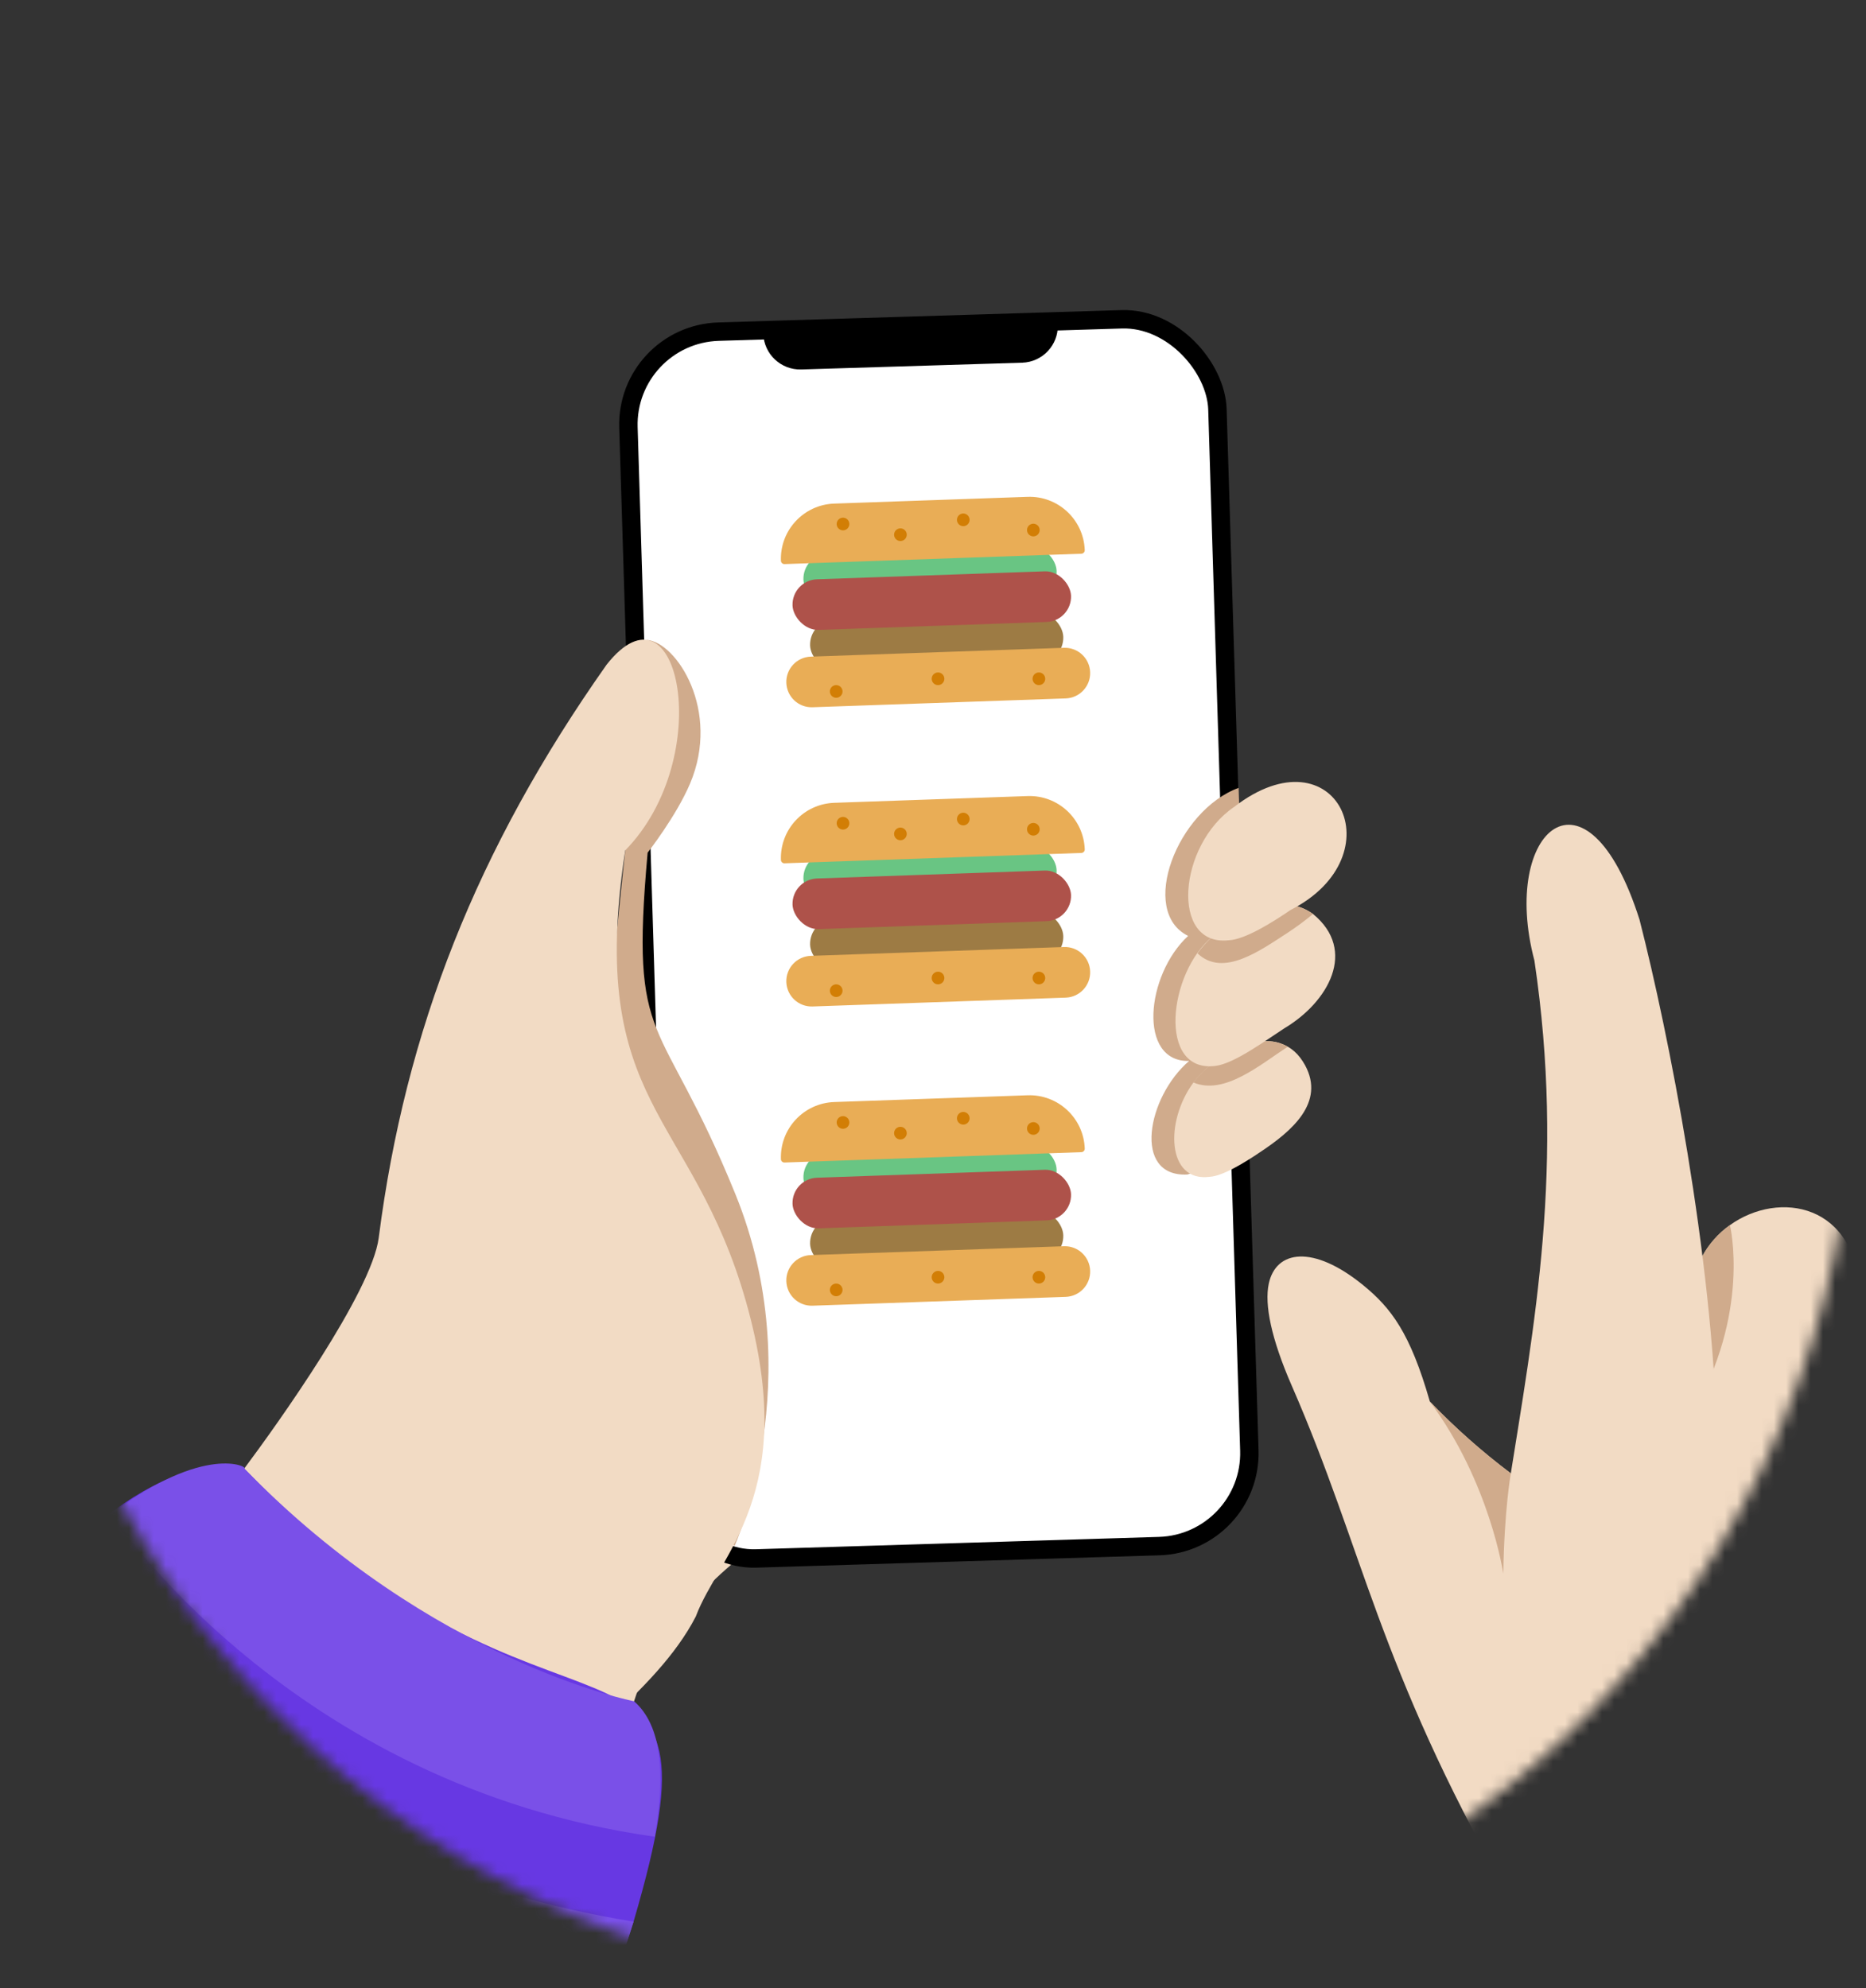 <svg width="152" height="162" viewBox="0 0 152 162" fill="none" xmlns="http://www.w3.org/2000/svg">
<rect x="0" y="0" width="152" height="162" fill="#333333" stroke="none"/>
<mask id="mask0_2720_3416" style="mask-type:alpha" maskUnits="userSpaceOnUse" x="0" y="0" width="152" height="162">
<path d="M151 87C151 128.421 117.421 162 76 162C34.578 162 1 128.421 1 87C1 45.579 -3.5 0 63.5 0C158 0 151 45.579 151 87Z" fill="#D9D9D9"/>
</mask>
<g mask="url(#mask0_2720_3416)">
<path d="M50.735 106.048L83.663 110.652C83.663 110.652 77.915 119.63 63.526 124.961C59.961 126.281 53.554 132.466 51.646 138.616L40.048 140.956C40.048 140.956 49.239 119.336 50.735 106.048Z" fill="#F2DBC4"/>
<path d="M60.259 108.246C60.259 108.246 60.039 111.402 58.566 115.71C58.566 115.71 62.24 112.306 83.665 110.652L60.259 108.246Z" fill="#D0AB8C"/>
<rect x="50.959" y="27.253" width="48" height="100" rx="7.571" transform="rotate(-1.756 50.959 27.253)" fill="white" stroke="black" stroke-width="1.5"/>
<rect x="65.917" y="50.535" width="20.636" height="4.127" rx="2.064" transform="rotate(-2 65.917 50.535)" fill="#9D7B44"/>
<rect x="65.373" y="45.171" width="20.636" height="4.127" rx="2.064" transform="rotate(-2 65.373 45.171)" fill="#69C583"/>
<rect x="64.486" y="47.269" width="22.7" height="4.127" rx="2.064" transform="rotate(-2 64.486 47.269)" fill="#AE524A"/>
<path d="M64.053 55.633C64.013 54.494 64.904 53.538 66.043 53.499L86.667 52.779C87.806 52.739 88.761 53.63 88.801 54.769C88.841 55.908 87.95 56.864 86.811 56.903L66.187 57.623C65.048 57.663 64.092 56.772 64.053 55.633Z" fill="#E9AD56"/>
<circle cx="0.516" cy="0.516" r="0.516" transform="matrix(-0.999 0.035 0.035 0.999 85.123 54.77)" fill="#D27E05"/>
<circle cx="0.516" cy="0.516" r="0.516" transform="matrix(-0.999 0.035 0.035 0.999 76.907 54.77)" fill="#D27E05"/>
<circle cx="0.516" cy="0.516" r="0.516" transform="matrix(-0.999 0.035 0.035 0.999 68.612 55.802)" fill="#D27E05"/>
<path d="M88.361 44.823C88.366 44.978 88.244 45.108 88.089 45.114L63.903 45.959C63.748 45.964 63.617 45.842 63.612 45.687C63.525 43.202 65.469 41.117 67.955 41.03L83.704 40.48C86.189 40.393 88.274 42.338 88.361 44.823Z" fill="#E9AD56"/>
<circle cx="68.669" cy="42.694" r="0.516" transform="rotate(-2 68.669 42.694)" fill="#D27E05"/>
<circle cx="73.346" cy="43.564" r="0.516" transform="rotate(-2 73.346 43.564)" fill="#D27E05"/>
<circle cx="78.466" cy="42.353" r="0.516" transform="rotate(-2 78.466 42.353)" fill="#D27E05"/>
<circle cx="84.174" cy="43.185" r="0.516" transform="rotate(-2 84.174 43.185)" fill="#D27E05"/>
<rect x="65.917" y="74.914" width="20.636" height="4.127" rx="2.064" transform="rotate(-2 65.917 74.914)" fill="#9D7B44"/>
<rect x="65.373" y="69.55" width="20.636" height="4.127" rx="2.064" transform="rotate(-2 65.373 69.55)" fill="#69C583"/>
<rect x="64.486" y="71.647" width="22.7" height="4.127" rx="2.064" transform="rotate(-2 64.486 71.647)" fill="#AE524A"/>
<path d="M64.053 80.012C64.013 78.873 64.904 77.917 66.043 77.878L86.667 77.157C87.806 77.118 88.761 78.009 88.801 79.148C88.841 80.287 87.95 81.242 86.811 81.282L66.187 82.002C65.048 82.042 64.092 81.151 64.053 80.012Z" fill="#E9AD56"/>
<circle cx="0.516" cy="0.516" r="0.516" transform="matrix(-0.999 0.035 0.035 0.999 85.123 79.149)" fill="#D27E05"/>
<circle cx="0.516" cy="0.516" r="0.516" transform="matrix(-0.999 0.035 0.035 0.999 76.907 79.149)" fill="#D27E05"/>
<circle cx="0.516" cy="0.516" r="0.516" transform="matrix(-0.999 0.035 0.035 0.999 68.612 80.181)" fill="#D27E05"/>
<path d="M88.361 69.202C88.366 69.357 88.244 69.487 88.089 69.493L63.903 70.337C63.748 70.343 63.617 70.221 63.612 70.066C63.525 67.581 65.469 65.496 67.955 65.409L83.704 64.859C86.189 64.772 88.274 66.717 88.361 69.202Z" fill="#E9AD56"/>
<circle cx="68.669" cy="67.073" r="0.516" transform="rotate(-2 68.669 67.073)" fill="#D27E05"/>
<circle cx="73.346" cy="67.943" r="0.516" transform="rotate(-2 73.346 67.943)" fill="#D27E05"/>
<circle cx="78.466" cy="66.732" r="0.516" transform="rotate(-2 78.466 66.732)" fill="#D27E05"/>
<circle cx="84.174" cy="67.564" r="0.516" transform="rotate(-2 84.174 67.564)" fill="#D27E05"/>
<rect x="65.917" y="99.293" width="20.636" height="4.127" rx="2.064" transform="rotate(-2 65.917 99.293)" fill="#9D7B44"/>
<rect x="65.373" y="93.929" width="20.636" height="4.127" rx="2.064" transform="rotate(-2 65.373 93.929)" fill="#69C583"/>
<rect x="64.486" y="96.026" width="22.7" height="4.127" rx="2.064" transform="rotate(-2 64.486 96.026)" fill="#AE524A"/>
<path d="M64.053 104.391C64.013 103.252 64.904 102.296 66.043 102.257L86.667 101.536C87.806 101.497 88.761 102.388 88.801 103.527C88.841 104.666 87.95 105.621 86.811 105.661L66.187 106.381C65.048 106.421 64.092 105.53 64.053 104.391Z" fill="#E9AD56"/>
<circle cx="0.516" cy="0.516" r="0.516" transform="matrix(-0.999 0.035 0.035 0.999 85.123 103.528)" fill="#D27E05"/>
<circle cx="0.516" cy="0.516" r="0.516" transform="matrix(-0.999 0.035 0.035 0.999 76.907 103.528)" fill="#D27E05"/>
<circle cx="0.516" cy="0.516" r="0.516" transform="matrix(-0.999 0.035 0.035 0.999 68.612 104.56)" fill="#D27E05"/>
<path d="M88.361 93.581C88.366 93.736 88.244 93.866 88.089 93.872L63.903 94.716C63.748 94.722 63.617 94.6 63.612 94.445C63.525 91.96 65.469 89.875 67.955 89.788L83.704 89.238C86.189 89.151 88.274 91.096 88.361 93.581Z" fill="#E9AD56"/>
<circle cx="68.669" cy="91.452" r="0.516" transform="rotate(-2 68.669 91.452)" fill="#D27E05"/>
<circle cx="73.346" cy="92.322" r="0.516" transform="rotate(-2 73.346 92.322)" fill="#D27E05"/>
<circle cx="78.466" cy="91.111" r="0.516" transform="rotate(-2 78.466 91.111)" fill="#D27E05"/>
<circle cx="84.174" cy="91.943" r="0.516" transform="rotate(-2 84.174 91.943)" fill="#D27E05"/>
<path d="M62.178 27.195L86.167 26.46C86.218 28.116 84.916 29.5 83.26 29.55L65.269 30.102C63.613 30.152 62.229 28.851 62.178 27.195Z" fill="black"/>
<path d="M96.781 76.253C92.714 74.248 95.9 66.017 100.894 64.192L101.847 93.819C101.536 93.931 97.037 95.648 96.71 95.694C92.227 95.903 93.435 89.384 96.86 86.442C92.674 86.539 93.329 79.44 96.781 76.253Z" fill="#D0AB8C"/>
<path d="M98.535 95.88C99.608 95.822 101.417 94.705 102.628 93.882C105.241 92.156 107.954 89.831 106.31 86.792C105.803 85.878 105.199 85.329 104.33 85.018C102.126 84.206 98.781 86.121 97.216 88.197C94.861 91.386 95.055 96.334 98.535 95.88Z" fill="#F2DBC4"/>
<path d="M97.987 87.306C99.921 85.521 102.806 84.053 104.9 85.279C102.62 86.763 99.737 89.25 97.216 88.198C97.448 87.88 97.706 87.582 97.987 87.306Z" fill="#D0AB8C"/>
<path d="M52.697 52.137L48.166 96.065L59.819 125.996C59.819 125.996 66.024 112.339 59.895 97.271C53.767 82.203 51.295 85.706 52.755 69.469C52.755 69.469 55.093 66.486 56.214 63.833C58.727 57.882 55.098 52.322 52.697 52.137Z" fill="#D0AB8C"/>
<path d="M99.019 86.843C100.55 86.645 102.994 84.836 104.637 83.77C108.194 81.644 110.585 77.441 106.955 74.466C104.316 72.6 101.113 74.355 98.744 76.338C95.199 79.196 94.231 87.454 99.019 86.843Z" fill="#F2DBC4"/>
<path d="M98.746 76.338C101.114 74.356 104.318 72.601 106.956 74.466C106.31 75.004 105.634 75.505 104.932 75.967C102.672 77.431 99.628 79.669 97.544 77.672C97.895 77.185 98.298 76.738 98.746 76.338Z" fill="#D0AB8C"/>
<path d="M100.062 76.609C101.387 76.571 103.642 75.156 105.117 74.146C113.83 69.722 108.841 59.323 100.519 65.751C95.955 68.864 95.32 77.11 100.062 76.609Z" fill="#F2DBC4"/>
<path d="M15.216 132.165L4.385 144.201L41.738 148.041C45.425 142.893 53.428 138.026 56.676 131.707C58.575 126.619 65.187 121.671 60.785 106.115C56.383 90.559 47.753 90.112 50.928 69.285C58.37 61.678 55.309 46.665 49.412 54.155C38.847 69.136 33.021 83.919 30.85 100.849C30.279 105.283 22.573 116.069 19.896 119.649C15.905 122.694 22.904 128.095 15.216 132.165Z" fill="#F2DBC4"/>
<path d="M42.29 179.056C39.915 183.986 35.512 192.2 33.704 195.279L-24 169.064C-17.155 156.328 4.868 116.639 19.892 119.647C45.321 146.112 59.849 128.534 51.609 156.562C49.267 164.088 45.748 171.971 42.29 179.056Z" fill="#6738E3"/>
<path d="M53.336 149.646C23.578 145.459 9.036 123.356 9.036 123.356C16.728 117.552 20.3 119.553 19.895 119.642C35.22 135.422 51.649 138.61 51.649 138.61C53.922 140.585 54.225 144.609 53.336 149.646Z" fill="#7A50E8"/>
<path d="M48.755 164.581C42.03 163.382 35.464 161.416 29.187 158.721C28.685 158.504 28.183 158.284 27.687 158.058C20.626 154.854 14.038 150.695 8.109 145.698C4.27 142.471 0.736 138.897 -2.448 135.022C-0.434 132.514 1.442 130.396 3.181 128.608C6.33 132.605 9.89 136.262 13.801 139.518C24.578 148.516 37.268 154.232 51.608 156.564C50.808 159.153 49.834 161.855 48.755 164.581Z" fill="#7A50E8"/>
<path d="M42.291 179.054C34.707 177.854 27.469 175.78 20.68 172.848C20.178 172.631 19.678 172.41 19.181 172.184C12.12 168.98 5.532 164.822 -0.398 159.825C-4.579 156.311 -8.395 152.385 -11.787 148.104C-10.052 145.42 -8.39 142.981 -6.8 140.767C-4.577 143.852 -0.613 148.709 5.299 153.642C16.8 163.249 30.472 169.107 46.006 171.112C44.789 173.852 43.525 176.535 42.291 179.054Z" fill="#7A50E8"/>
<path d="M160.228 108.903C158.803 111.579 151.416 133.869 170.872 134.118C175.121 113.84 166.915 98.806 160.228 108.903Z" fill="#F2DBC4"/>
<path d="M120.724 169.55C120.724 169.55 122.221 160.591 122.414 153.589C122.667 144.439 119.427 121.054 128.891 106.885L168.312 116.995C168.312 116.995 173.09 119.984 170.59 136.103C166.39 163.197 160.186 176.134 162.196 191.638L120.724 169.55Z" fill="#F2DBC4"/>
<path d="M103.351 104.588C102.989 106.286 103.551 109.065 105.213 112.876C111.084 126.328 112.244 135.639 122.723 154.136C129.789 166.606 148.102 154.858 139.497 143.432C133.368 135.536 130.264 125.387 123.067 120.042C120.715 118.271 118.509 116.314 116.472 114.188C114.868 108.587 113.309 106.558 111.026 104.697C106.964 101.391 103.934 101.85 103.351 104.588Z" fill="#F2DBC4"/>
<path d="M118.511 168.649L166.932 194.435C166.266 189.115 163.872 181.902 162.223 178.82C149.087 178.469 133.335 173.131 121.148 166.789C121.145 166.787 119.912 167.298 118.511 168.649Z" fill="#1D3F70"/>
<path d="M148.501 114.376C148.468 119.73 156.628 123.39 159.99 117.568C166.221 105.099 157.617 99.575 152.576 101.684C150.149 102.7 148.507 113.408 148.501 114.376Z" fill="#F2DBC4"/>
<path d="M149.765 110.21C149.706 110.589 149.592 110.956 149.426 111.301C149.426 111.301 149.411 111.329 149.403 111.344C149.4 111.347 149.398 111.35 149.398 111.354C148.779 112.386 149.378 114.016 149.372 114.983C155.907 108.123 152.577 101.685 152.577 101.685C150.149 102.7 149.777 110.092 149.765 110.21Z" fill="#D0AB8C"/>
<path d="M137.743 105.844C137.258 107.665 137.049 109.549 137.123 111.433C137.173 112.738 137.387 114.032 137.758 115.285C137.916 115.838 138.124 116.375 138.381 116.889C141.849 126.087 151.867 120.93 151.492 105.591C151.307 98.052 144.918 96.941 140.914 99.817C139.95 100.502 139.161 101.405 138.61 102.452C138.059 103.499 137.762 104.661 137.743 105.844Z" fill="#F2DBC4"/>
<path d="M137.744 105.844C137.189 107.964 137.757 115.287 137.757 115.287C142.663 106.98 140.919 99.817 140.915 99.815C139.951 100.501 139.161 101.404 138.61 102.451C138.059 103.498 137.762 104.661 137.744 105.844Z" fill="#D0AB8C"/>
<path d="M124.99 78.263C127.479 95.041 125.01 107.771 122.862 121.326C122.598 128.139 118.698 135.135 126.802 139.651C147.893 147.525 138.291 93.434 133.555 74.941C129.262 61.4 122.18 67.635 124.99 78.263Z" fill="#F2DBC4"/>
<path d="M116.471 114.189C121.376 120.787 122.455 128.218 122.455 128.218C122.532 123.041 123.067 120.042 123.067 120.042C120.715 118.271 118.51 116.314 116.471 114.189Z" fill="#D0AB8C"/>
</g>
</svg>
